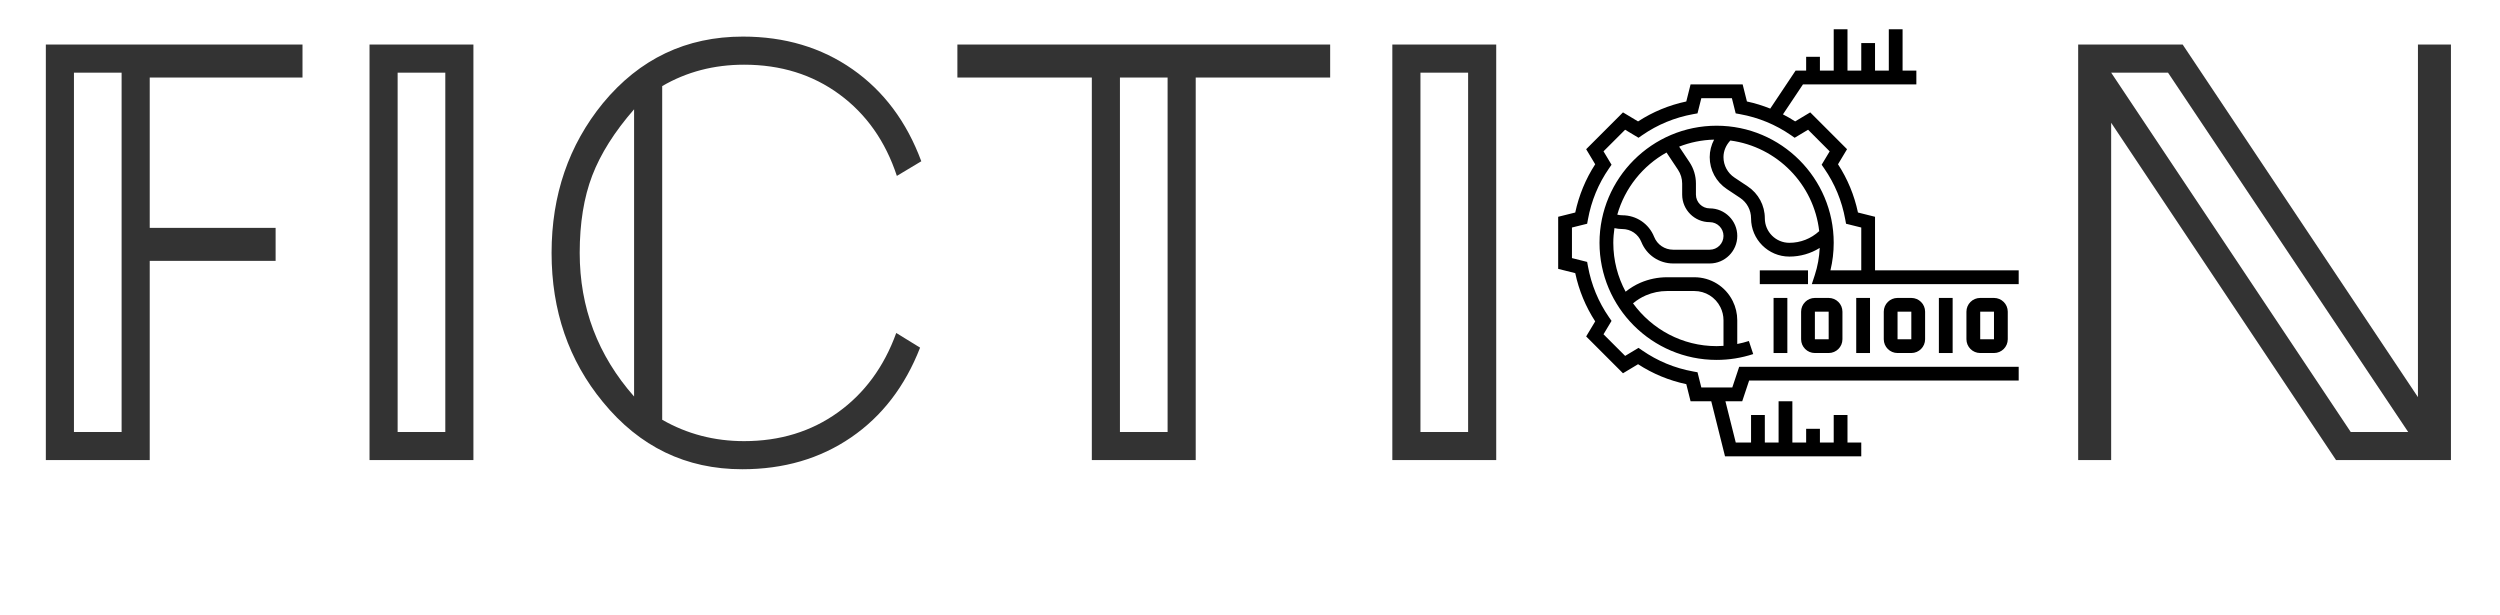 <?xml version="1.0" encoding="utf-8"?>
<svg viewBox="278.617 173.942 162.411 39.943" width="162.411px" height="39.943px" xmlns="http://www.w3.org/2000/svg">
  <path d="M 298.269 178.979 L 288.344 178.979 L 288.344 188.745 L 296.522 188.745 L 296.522 190.889 L 288.344 190.889 L 288.344 203.831 L 281.595 203.831 L 281.595 176.835 L 298.269 176.835 Z M 286.517 202.005 L 286.517 178.661 L 283.421 178.661 L 283.421 202.005 Z M 309.372 203.831 L 302.623 203.831 L 302.623 176.835 L 309.372 176.835 Z M 307.546 202.005 L 307.546 178.661 L 304.449 178.661 L 304.449 202.005 Z M 338.469 184.418 L 336.881 185.37 Q 335.769 181.996 333.149 180.071 Q 330.529 178.145 326.956 178.145 Q 324.018 178.145 321.636 179.535 L 321.636 201.211 Q 324.058 202.6 326.956 202.6 Q 330.45 202.6 333.05 200.734 Q 335.65 198.868 336.841 195.573 L 338.39 196.526 Q 336.921 200.298 333.903 202.362 Q 330.886 204.426 326.837 204.426 Q 321.358 204.426 317.785 200.059 Q 314.45 196.01 314.45 190.373 Q 314.45 184.735 317.785 180.646 Q 321.358 176.319 326.877 176.319 Q 330.966 176.319 334.003 178.443 Q 337.04 180.567 338.469 184.418 Z M 319.81 199.702 L 319.81 181.043 Q 317.904 183.227 317.09 185.351 Q 316.277 187.475 316.277 190.373 Q 316.277 195.692 319.81 199.702 Z M 365.03 178.979 L 356.296 178.979 L 356.296 203.831 L 349.547 203.831 L 349.547 178.979 L 340.813 178.979 L 340.813 176.835 L 365.03 176.835 Z M 354.469 202.005 L 354.469 178.979 L 351.373 178.979 L 351.373 202.005 Z M 375.818 203.831 L 369.069 203.831 L 369.069 176.835 L 375.818 176.835 Z M 373.992 202.005 L 373.992 178.661 L 370.896 178.661 L 370.896 202.005 Z" style="fill: rgb(51, 51, 51); white-space: pre;"/>
  <path d="M 408.385 190.333 Q 408.385 196.089 404.395 200.258 Q 400.405 204.426 394.689 204.426 Q 388.972 204.426 384.982 200.258 Q 380.992 196.089 380.992 190.333 Q 380.992 184.576 384.982 180.428 Q 388.972 176.279 394.689 176.279 Q 400.405 176.279 404.395 180.428 Q 408.385 184.576 408.385 190.333 Z M 406.559 190.373 Q 406.559 184.934 402.668 181.281 L 402.668 199.424 Q 406.559 195.772 406.559 190.373 Z M 400.842 200.814 L 400.842 179.892 Q 398.023 178.105 394.689 178.105 Q 391.354 178.105 388.535 179.892 L 388.535 200.814 Q 391.393 202.6 394.689 202.6 Q 397.984 202.6 400.842 200.814 Z M 386.709 199.424 L 386.709 181.281 Q 382.818 184.934 382.818 190.373 Q 382.818 195.772 386.709 199.424 Z" style="fill: rgb(51, 51, 51); white-space: pre; opacity: 0;"/>
  <path d="M 437.841 203.831 L 430.377 203.831 L 415.767 181.917 L 415.767 203.831 L 413.624 203.831 L 413.624 176.835 L 420.412 176.835 L 435.697 199.742 L 435.697 176.835 L 437.841 176.835 Z M 435.062 202.005 L 419.46 178.661 L 415.767 178.661 L 431.33 202.005 Z" style="fill: rgb(51, 51, 51); white-space: pre;"/>
  <path d="M 393.836 193.297 L 394.731 193.297 L 394.731 196.876 L 393.836 196.876 L 393.836 193.297 Z" style="stroke-width: 1px;"/>
  <path d="M 396.52 196.876 L 397.415 196.876 C 397.909 196.876 398.31 196.475 398.31 195.981 L 398.31 194.191 C 398.31 193.698 397.909 193.297 397.415 193.297 L 396.52 193.297 C 396.027 193.297 395.625 193.698 395.625 194.191 L 395.625 195.981 C 395.625 196.475 396.027 196.876 396.52 196.876 Z M 396.52 194.191 L 397.415 194.191 L 397.416 195.981 L 396.52 195.981 L 396.52 194.191 Z" style="stroke-width: 1px;"/>
  <path d="M 399.206 193.297 L 400.101 193.297 L 400.101 196.876 L 399.206 196.876 L 399.206 193.297 Z" style="stroke-width: 1px;"/>
  <path d="M 401.89 193.297 C 401.397 193.297 400.995 193.698 400.995 194.191 L 400.995 195.981 C 400.995 196.475 401.397 196.876 401.89 196.876 L 402.785 196.876 C 403.279 196.876 403.68 196.475 403.68 195.981 L 403.68 194.191 C 403.68 193.698 403.279 193.297 402.785 193.297 L 401.89 193.297 Z M 401.89 195.981 L 401.89 194.191 L 402.785 194.191 L 402.785 195.981 L 401.89 195.981 Z" style="stroke-width: 1px;"/>
  <path d="M 404.575 193.297 L 405.469 193.297 L 405.469 196.876 L 404.575 196.876 L 404.575 193.297 Z" style="stroke-width: 1px;"/>
  <path d="M 409.76 191.506 L 400.427 191.506 L 400.427 188.025 L 399.318 187.747 C 399.079 186.623 398.645 185.571 398.022 184.614 L 398.609 183.635 L 396.217 181.242 L 395.238 181.829 C 394.982 181.662 394.716 181.511 394.445 181.372 L 395.745 179.425 L 403.112 179.425 L 403.112 178.529 L 402.217 178.529 L 402.217 175.844 L 401.322 175.844 L 401.322 178.529 L 400.427 178.529 L 400.427 176.739 L 399.533 176.739 L 399.533 178.529 L 398.638 178.529 L 398.638 175.844 L 397.743 175.844 L 397.743 178.529 L 396.847 178.529 L 396.847 177.634 L 395.952 177.634 L 395.952 178.529 L 395.266 178.529 L 393.62 180.997 C 393.132 180.802 392.627 180.645 392.105 180.534 L 391.827 179.425 L 388.444 179.425 L 388.166 180.534 C 387.043 180.773 385.992 181.207 385.033 181.83 L 384.053 181.243 L 381.661 183.635 L 382.248 184.614 C 381.627 185.572 381.193 186.625 380.952 187.748 L 379.843 188.025 L 379.843 191.409 L 380.952 191.686 C 381.191 192.809 381.627 193.861 382.248 194.82 L 381.661 195.798 L 384.053 198.191 L 385.033 197.603 C 385.991 198.225 387.043 198.66 388.166 198.899 L 388.444 200.009 L 389.787 200.009 L 390.682 203.588 L 399.533 203.588 L 399.533 202.693 L 398.638 202.693 L 398.638 200.904 L 397.743 200.904 L 397.743 202.693 L 396.847 202.693 L 396.847 201.798 L 395.952 201.798 L 395.952 202.693 L 395.057 202.693 L 395.057 200.009 L 394.162 200.009 L 394.162 202.693 L 393.268 202.693 L 393.268 200.904 L 392.373 200.904 L 392.373 202.693 L 391.38 202.693 L 390.708 200.009 L 391.8 200.009 L 392.247 198.665 L 409.76 198.665 L 409.76 197.771 L 391.602 197.771 L 391.155 199.113 L 389.142 199.113 L 388.895 198.126 L 388.61 198.074 C 387.41 197.857 386.296 197.395 385.3 196.705 L 385.063 196.541 L 384.193 197.063 L 382.788 195.659 L 383.31 194.788 L 383.145 194.551 C 382.455 193.555 381.995 192.441 381.777 191.241 L 381.725 190.957 L 380.738 190.709 L 380.738 188.723 L 381.725 188.477 L 381.777 188.193 C 381.995 186.992 382.455 185.878 383.145 184.882 L 383.31 184.644 L 382.788 183.773 L 384.192 182.37 L 385.063 182.892 L 385.3 182.727 C 386.296 182.037 387.41 181.577 388.61 181.358 L 388.894 181.307 L 389.142 180.32 L 391.128 180.32 L 391.375 181.307 L 391.659 181.359 C 392.861 181.577 393.973 182.037 394.97 182.727 L 395.206 182.892 L 396.078 182.37 L 397.481 183.775 L 396.959 184.644 L 397.124 184.882 C 397.814 185.878 398.274 186.992 398.492 188.193 L 398.544 188.477 L 399.533 188.723 L 399.533 191.506 L 397.53 191.506 C 397.671 190.923 397.743 190.323 397.743 189.716 C 397.743 185.522 394.331 182.109 390.135 182.109 C 385.94 182.109 382.528 185.522 382.528 189.716 C 382.528 193.911 385.94 197.323 390.135 197.323 C 390.948 197.323 391.748 197.195 392.513 196.944 L 392.232 196.095 C 391.985 196.176 391.733 196.237 391.477 196.289 L 391.477 194.744 C 391.477 194.313 391.375 193.882 391.182 193.497 C 390.708 192.545 389.751 191.953 388.687 191.953 L 386.916 191.953 C 386.319 191.953 385.738 192.073 385.188 192.308 C 384.845 192.456 384.524 192.653 384.224 192.891 C 383.714 191.945 383.424 190.864 383.424 189.716 C 383.424 189.392 383.454 189.075 383.499 188.762 C 383.667 188.8 383.837 188.821 384.008 188.821 C 384.556 188.821 385.042 189.149 385.245 189.658 C 385.585 190.509 386.397 191.058 387.313 191.058 L 389.687 191.058 C 390.674 191.058 391.478 190.256 391.478 189.269 C 391.478 188.282 390.674 187.479 389.687 187.479 C 389.194 187.479 388.792 187.078 388.792 186.584 L 388.792 185.866 C 388.792 185.369 388.647 184.888 388.372 184.474 L 387.701 183.469 C 388.408 183.192 389.172 183.032 389.973 183.013 C 389.789 183.361 389.687 183.75 389.687 184.15 C 389.687 184.983 390.102 185.757 390.795 186.22 L 391.663 186.797 C 392.108 187.095 392.373 187.59 392.373 188.123 C 392.373 189.495 393.489 190.611 394.861 190.611 C 395.571 190.611 396.246 190.413 396.834 190.049 C 396.805 190.651 396.7 191.244 396.513 191.814 L 396.32 192.401 L 409.76 192.401 L 409.76 191.506 Z M 385.54 193.131 C 385.978 192.944 386.441 192.848 386.916 192.848 L 388.687 192.848 C 389.409 192.848 390.059 193.25 390.382 193.897 C 390.513 194.158 390.583 194.452 390.583 194.744 L 390.583 196.411 C 390.434 196.421 390.285 196.428 390.135 196.428 C 387.902 196.428 385.927 195.329 384.705 193.648 C 384.965 193.432 385.244 193.259 385.54 193.131 Z M 387.627 184.971 C 387.804 185.237 387.898 185.546 387.898 185.866 L 387.898 186.584 C 387.898 187.572 388.7 188.374 389.687 188.374 C 390.181 188.374 390.583 188.775 390.583 189.269 C 390.583 189.762 390.181 190.164 389.687 190.164 L 387.313 190.164 C 386.764 190.164 386.278 189.836 386.076 189.327 C 385.736 188.476 384.923 187.927 384.008 187.927 C 383.899 187.927 383.792 187.912 383.683 187.886 C 384.175 186.156 385.34 184.708 386.881 183.85 L 387.627 184.971 Z M 393.268 188.123 C 393.268 187.29 392.853 186.516 392.16 186.053 L 391.292 185.475 C 390.847 185.178 390.582 184.684 390.582 184.15 C 390.582 183.747 390.748 183.366 391.028 183.07 C 394.06 183.476 396.455 185.907 396.801 188.958 C 396.268 189.446 395.588 189.716 394.861 189.716 C 393.981 189.716 393.268 189.002 393.268 188.123 Z" style="stroke-width: 1px;"/>
  <path d="M 392.941 191.506 L 396.073 191.506 L 396.073 192.401 L 392.941 192.401 L 392.941 191.506 Z" style="stroke-width: 1px;"/>
  <path d="M 407.26 193.297 C 406.767 193.297 406.365 193.698 406.365 194.191 L 406.365 195.981 C 406.365 196.475 406.767 196.876 407.26 196.876 L 408.155 196.876 C 408.649 196.876 409.05 196.475 409.05 195.981 L 409.05 194.191 C 409.05 193.698 408.649 193.297 408.155 193.297 L 407.26 193.297 Z M 407.26 195.981 L 407.26 194.191 L 408.155 194.191 L 408.155 195.981 L 407.26 195.981 Z" style="stroke-width: 1px;"/>
</svg>